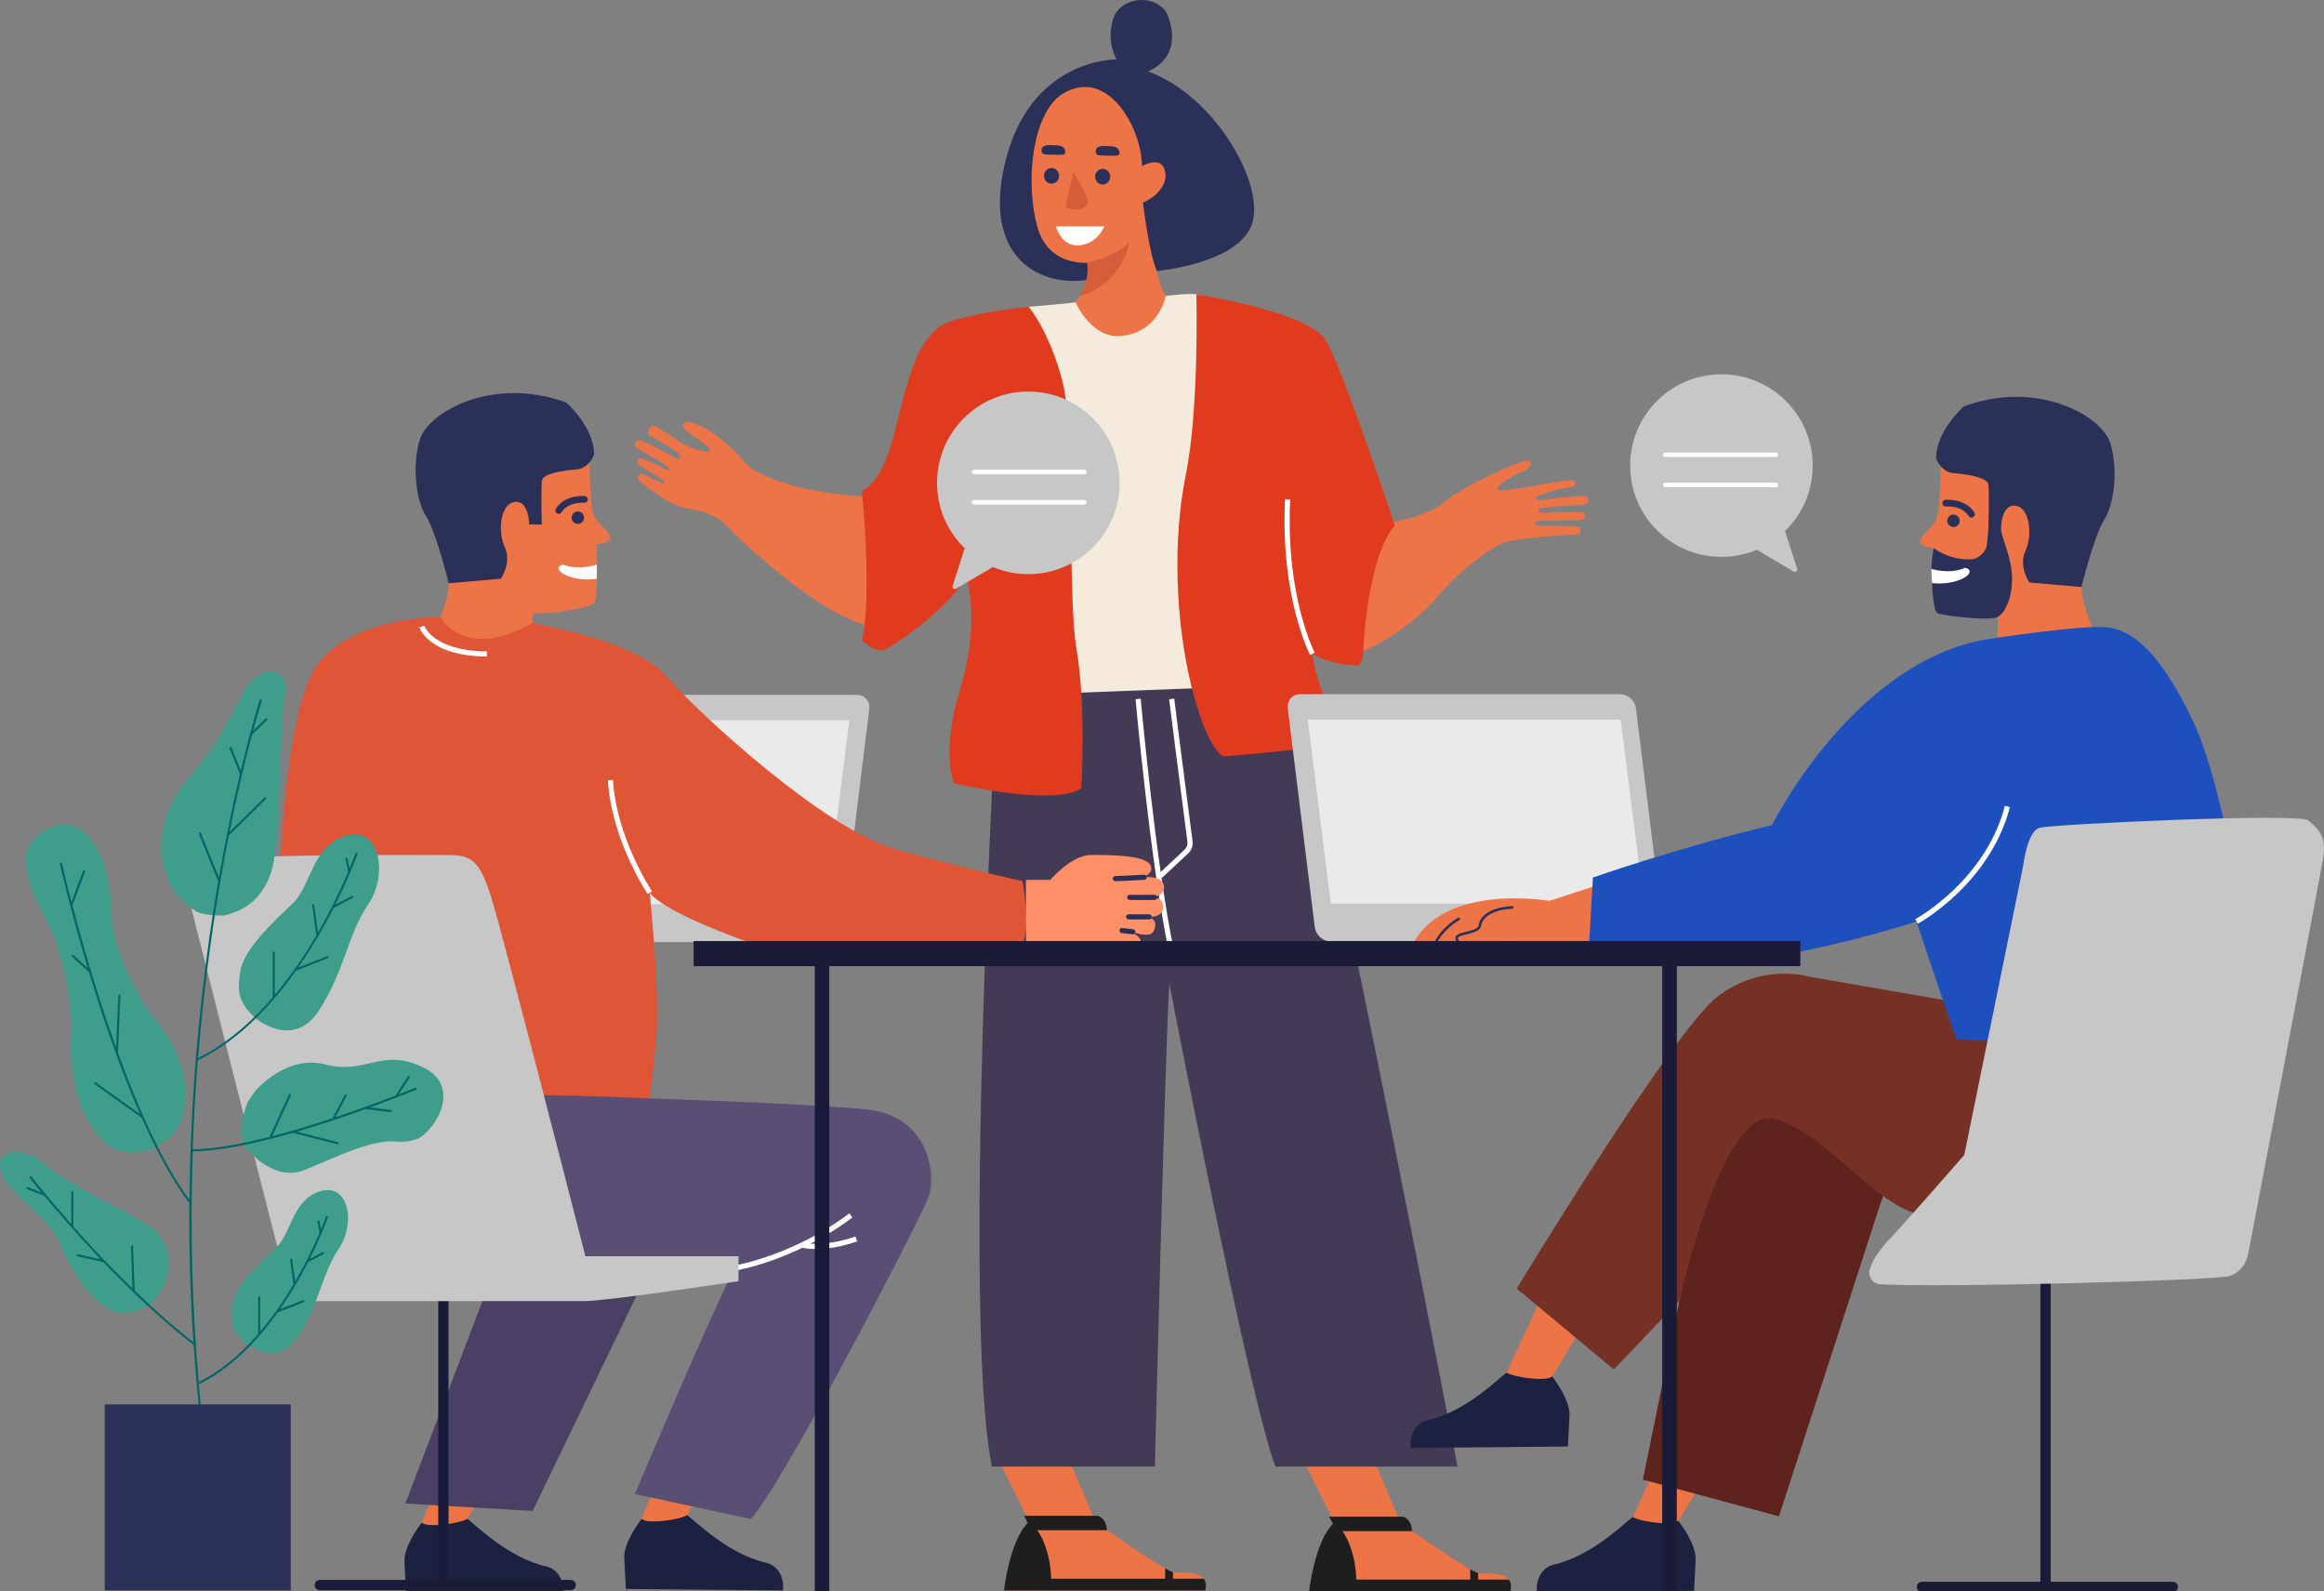 <?xml version="1.0" encoding="utf-8"?>
<!-- Generator: Adobe Illustrator 25.2.1, SVG Export Plug-In . SVG Version: 6.00 Build 0)  -->
<svg version="1.1" id="illustration" xmlns="http://www.w3.org/2000/svg" xmlns:xlink="http://www.w3.org/1999/xlink" x="0px"
	 y="0px" viewBox="0 0 4517.1 3092.2" style="enable-background:new 0 0 4517.1 3092.2;" xml:space="preserve">
<rect x="0" y="0" width="4517.1" height="3092.2" fill="#808080" stroke="none"/>
<style type="text/css">
	.st0{fill:#ED7447;}
	.st1{fill:#2B3058;}
	.st2{fill:#D35E39;}
	.st3{clip-path:url(#SVGID_2_);}
	.st4{fill:#FFFFFF;}
	.st5{fill:#1E1E1E;}
	.st6{fill:#F4EBDC;}
	.st7{fill:#433A55;}
	.st8{fill:#E03B1F;}
	.st9{fill:#C7C7C7;}
	.st10{fill:#EAEAEA;}
	.st11{fill:none;}
	.st12{fill:#1C213F;}
	.st13{fill:#5E231D;}
	.st14{fill:#753126;}
	.st15{fill:#1D50BD;}
	.st16{fill:#1A1B38;}
	.st17{fill:#E05536;}
	.st18{fill:#5A4E74;}
	.st19{fill:#4A4063;}
	.st20{fill:#FF8F67;}
	.st21{fill:#3E9D8B;}
	.st22{fill:#006666;}
</style>
<g>
	<g>
		<path class="st0" d="M2676.6,1021.6c0,0,97.3-16,129.4-44.9c32.1-28.9,154-86.6,165.7-81.3s-4.3,19.2-10.7,20.3
			c-6.4,1.1-61.3,29.9-49.2,36.3s144-24.9,148.2-17.8c4.3,7.1,2.9,11.4-17.8,14.3s-57,15.7-57,17.8c0,2.1,0.7,7.1,10,5.7
			s89.1-12.1,90.5-6.4s5,14.3-12.1,15.7c-17.1,1.4-84.1,2.9-83.4,9.3c0.7,6.4-1.4,5,7.1,5.7c8.6,0.7,78.4-2.9,80.5-0.7
			s9.3,12.8-7.8,15s-86.2-1.4-86.2,4.3c0,5.7,3.6,6.4,8.6,6.8s74.1-1.1,77.7,3.2c3.6,4.3,4.3,14.3-10,14.3s-115.5,5.7-140.4,16.4
			c-24.9,10.7-85.4,55.4-123.8,101.9s-110.7,100.5-194,126.2C2601.7,1283.6,2580.3,1142.4,2676.6,1021.6z"/>
		<g>
			<path class="st0" d="M1681.8,964.7c0,0-150.7-4.3-227.6-58.8c0,0-64.8-79.8-120.4-86.9c0,0-14.2,5.7,0,17.8
				c14.2,12.1,52,33.5,46.3,39.2s-40.4-6.4-52.6-13.5s-56.4-39.2-60.6-35.6c-4.3,3.6-12.8,14.2-2.8,19.9c10,5.7,60.5,33.5,58.4,39.9
				s-5.7,5.7-14.2,0.7s-59.8-32.8-67-32.1c-7.1,0.7-9.3,10.7-5,14.2c4.3,3.6,64.1,34.9,64.1,40.6s-4.8,3.7-5.1,2.9
				c-0.3-0.8-46.5-23.2-49.9-22.7c-3.5,0.5-9.3,6.4-5.6,11.2c3.7,4.8,52.1,30.7,51.8,34.2c-0.3,3.5-1.3,4-4.3,3.5
				c-2.9-0.5-39.6-20.2-41.8-18.8c-2.1,1.4-8.2,6.4-5.7,10.7c2.5,4.3,60.5,51.1,91,55.9s63,13.9,81.2,34.2
				c18.2,20.3,180,176.3,279.4,195.5C1691.4,1216.9,1703.2,1024.6,1681.8,964.7z"/>
			<g>
				<g>
					<g>
						<path class="st0" d="M2072.1,166.6c0,0-73.4,63.8-68.5,163.3s1.5,182.4,109.3,180.8c0,0,11.4,65.8-53.9,99.5
							c0,0,74.6,135.8,228.7-1.2c0,0-63.7-69.6-35.9-165.8c0,0,93.1-101.2,18-215.9S2072.1,166.6,2072.1,166.6z"/>
					</g>
					<g>
						<ellipse class="st1" cx="2143.2" cy="343.3" rx="14.7" ry="15.2"/>
					</g>
					<g>
						<ellipse class="st1" cx="2043.8" cy="341.7" rx="14.7" ry="15.2"/>
					</g>
					<g>
						<path class="st2" d="M2087.3,335.8c0,0,33.5,52.6,26,62s-24.2,12.7-42.3,4.9l13.4-61.3
							C2084.3,341.4,2084.8,336.8,2087.3,335.8z"/>
					</g>
					<g>
						<path class="st1" d="M2175.2,299.9c1.7-2.9,0.2-7-1.2-9.3c-3.8-6.1-12.1-6.4-20.8-6.7c-9.2-0.4-19.1-0.8-22.5,5.5
							c-1.4,2.6-1.7,6.5,0,9.3c2.1,3.4,6.1,3.4,23.7,3.8C2169.6,302.7,2173.6,302.8,2175.2,299.9z"/>
					</g>
					<g>
						<path class="st1" d="M2069.9,298.1c1.7-2.9,0.2-7-1.2-9.3c-3.8-6.1-12.1-6.4-20.8-6.7c-9.2-0.4-19.1-0.8-22.5,5.5
							c-1.4,2.6-1.7,6.5,0,9.3c2.1,3.4,6.1,3.4,23.7,3.8C2064.3,300.9,2068.2,301,2069.9,298.1z"/>
					</g>
					<g>
						<g>
							<defs>
								<path id="SVGID_1_" d="M2072.1,166.6c0,0-62.1,64.1-57.2,163.6s-9.8,182.1,98,180.5c0,0,11.4,65.8-53.9,99.5
									c0,0,73.8,134.9,229.8,0c0,0-64.9-70.8-37.1-167c0,0,93.1-101.2,18-215.9S2072.1,166.6,2072.1,166.6z"/>
							</defs>
							<clipPath id="SVGID_2_">
								<use xlink:href="#SVGID_1_"  style="overflow:visible;"/>
							</clipPath>
							<g class="st3">
								<path class="st2" d="M2113,510.7c0,0,47.4-9,82.2-39.4c0,0-15.2,88.8-110,107.9L2113,510.7z"/>
							</g>
						</g>
					</g>
					<g>
						<path class="st4" d="M2099.4,476.5c30.7-4,43.2-27.9,46.8-36.6h-93.9C2055.5,449.9,2067.9,480.6,2099.4,476.5z"/>
					</g>
					<path class="st1" d="M2230.9,138.6c0,0,66.5-21.6,41.7-100.5c-2.2-7-5-13-8.2-18.1c-30.9-35-87.8-20.1-99.6,13.5
						c-16.6,47.4,5.7,81.9,5.7,81.9s-160.8-3.1-213.3,187c-51.9,187.8,53.3,255.1,154.2,241.9c3-12.4,3.1-27,1.5-33.7
						c-10.9,0.8-74.8,1.5-95.4-66c-26.4-86.2-11.6-226.5,48.4-262.6c88.6-53.2,153.7,69.7,153.7,140.8c0,0,32.7-19.3,42.8,3.9
						c10.6,24.2-7.6,52.4-40.8,66.9c0,0,11.5,98.9,27,132.9c0,0,158.5-13.9,184.8-91.2C2459.6,358.1,2360.7,184.9,2230.9,138.6z"/>
				</g>
				<g>
					<path class="st0" d="M2529.7,2830l142.6,11.5l50.3,118.4c0,0,134.3,94.2,150.8,96.7s72.6-6.4,62.4,35.6h-391.2
						c0,0,14.4-95.5,50.1-131.1L2529.7,2830z"/>
					<path class="st5" d="M2932.7,3069.3H2873v-12.8c-2.8-0.6-8.1-3.2-15.3-7.3v20.1h-221.6c-0.2-14.7-2.8-58.7-26.8-94.2H2713h31.5
						c-1.6-26.1-18.4-28-18.4-28h-142.4l7,14c-35.6,35.6-46.2,131.1-46.2,131.1h391.2C2938.3,3081.8,2936.7,3074.5,2932.7,3069.3z"
						/>
				</g>
				<g>
					<path class="st0" d="M1936.7,2828.3l142.6,11.5l50.3,118.4c0,0,134.3,94.2,150.8,96.7s72.6-6.4,62.4,35.6h-391.2
						c0,0,14.4-95.5,50.1-131.1L1936.7,2828.3z"/>
					<path class="st5" d="M2339.6,3067.6h-59.7v-12.8c-2.8-0.6-8.1-3.2-15.3-7.3v20.1H2043c-0.2-14.7-2.8-58.7-26.8-94.2h103.7h31.5
						c-1.6-26.1-18.4-28-18.4-28h-142.4l7,14c-35.6,35.6-46.2,131.1-46.2,131.1h391.2C2345.3,3080,2343.7,3072.7,2339.6,3067.6z"/>
				</g>
				<g>
					<path class="st6" d="M1999.4,596.2c0,0,78.2-6.7,91.2-8.6c0,0,30.6,71.3,89.1,65.2c73.9-7.7,86-77.8,86-77.8s44.8-5.5,59.7-3.1
						c14.9,2.5,94.7,23.4,96.5,81.9s5.6,658.4,29.8,723.6l-437.8,22.4c0,0-1.2-676.2-14.6-745.2
						C1999.4,654.7,1986.7,616,1999.4,596.2z"/>
					<g>
						<path class="st7" d="M1937.6,1352.1c0,0-69.2,1207-9.6,1497.6h316.7c0,0,20.8-844.2,28.2-938c0,0,153.9,800.2,206,938h354
							c0,0-247-1281.5-314.1-1519.9L1937.6,1352.1z"/>
						<path class="st8" d="M1999.4,596.2c0,0-150.9,14.9-178.8,42.8c-27.9,27.9-39.1,46.6-59.6,115.5s-33.5,173.3-85.7,199.3
							c0,0,20.5,203.1,0,290.6c0,0,26.1,24.2,42.8,18.6c16.8-5.6,130.4-83.8,160.2-143.4c0,0,27.9,87.6-11.2,216.1
							c-39.1,128.5-13,186.3-13,186.3s195.6,46.6,247.8,9.3c0,0,9.3-160.2-9.3-268.3c-18.6-108.1-1.9-424.8-27.9-523.5
							C2038.5,640.9,1999.4,596.2,1999.4,596.2z"/>
						<path class="st8" d="M2325.4,572c0,0,5.6,221.7-20.5,350.2s-20,285,10.5,409.8s62.2,137.9,62.2,137.9s197.5-14.9,229.1-29.8
							c0,0-54-128.5-55.9-169.5c0,0,35.4,22.4,89.4,22.4c0,0,9.3-7.5,9.3-22.4s9.3-190,61.5-249.6c0,0-100.6-303.7-134.1-359.5
							C2543.4,605.5,2325.4,572,2325.4,572z"/>
					</g>
				</g>
				<g>
					<g>
						<path class="st4" d="M2272.3,1851.2c-35.6-168.1-64.9-489.4-65.2-492.6l10-0.9c0.3,3.2,29.5,323.9,65.1,491.4L2272.3,1851.2z"
							/>
					</g>
					<g>
						<path class="st4" d="M2258.4,1705.8l-6.8-7.3l50.9-47.5c4.2-3.9,6.2-9.6,5.5-15.2c-10.3-77.5-35.4-275-35.6-277l9.9-1.3
							c0.3,2,25.3,199.5,35.6,277c1.2,8.8-2,17.8-8.6,23.9L2258.4,1705.8z"/>
					</g>
				</g>
			</g>
			<g>
				<path class="st4" d="M2546.4,1272.9c-0.6-1.2-14.9-28.9-28.1-80.3c-12.2-47.3-25.6-124.3-20.5-222.6l10,0.5
					c-5,96.9,8.1,172.7,20.1,219.2c12.9,50.4,27.3,78.3,27.4,78.6L2546.4,1272.9z"/>
			</g>
		</g>
		<g>
			<path class="st9" d="M2527.2,1348.9h621.6c15.2,0,29.1,12.3,31,27.6l51,413h191.9c5.7,0,10.4,4.6,10.4,10.4v18.7
				c0,5.7-4.6,10.4-10.4,10.4h-210.6c-1.3,0.2-2.6,0.3-4,0.3h-621.6c-15.2,0-29.1-12.3-31-27.6l-52.5-425.2
				C2501.2,1361.2,2512,1348.9,2527.2,1348.9z"/>
			<polygon class="st10" points="3195.5,1755.8 2586.6,1755.8 2541.9,1398.4 3149.9,1398.4 			"/>
		</g>
		<g>
			<g>
				<path class="st0" d="M3011.5,1750.5c0,0-205.4-36-266.7,86.3l315.6,2.1l58.6-10.2v-113.3L3011.5,1750.5z"/>
				<g>
					<path class="st1" d="M2790.1,1834.3c-0.4,0-0.7-0.1-1.1-0.2c-1.2-0.6-1.8-2.1-1.2-3.3s14.5-29.6,46.5-47.5
						c1.2-0.7,2.7-0.2,3.4,1s0.2,2.7-1,3.4c-30.6,17.2-44.3,45-44.4,45.3C2791.9,1833.8,2791,1834.3,2790.1,1834.3z"/>
				</g>
				<g>
					<path class="st1" d="M2871.1,1840.9c-15.3,0-29.2-1.9-36.6-7.4c-3.6-2.7-5.5-6.2-5.8-10.2c-0.5-7.3,9.5-9.8,21.1-12.7
						c10.7-2.7,22.9-5.7,24-12.2c5.9-36.2,63.1-37.6,65.5-37.7l0,0c1.4,0,2.5,1.1,2.5,2.5s-1.1,2.5-2.5,2.5
						c-0.6,0-55.5,1.4-60.7,33.5c-1.6,9.8-15.5,13.2-27.7,16.2c-7.8,1.9-17.5,4.3-17.3,7.5c0.2,2.6,1.4,4.8,3.8,6.6
						c19.6,14.9,97.7-0.6,98.5-0.8c1.3-0.3,2.7,0.6,2.9,2c0.3,1.4-0.6,2.7-2,2.9C2934.9,1834.1,2900.4,1840.9,2871.1,1840.9z"/>
				</g>
			</g>
			<g>
				<g>
					<polygon class="st0" points="3399.6,2726.5 3258.5,2962 3168.5,2959 3276.5,2725.2 					"/>
				</g>
				<path class="st11" d="M3024.4,3039.2c3.5-0.9,7-2,10.7-3.1C3031.1,3037.6,3027.5,3038.7,3024.4,3039.2z"/>
				<path class="st12" d="M3024.4,3039.2c3-0.5,6.6-1.6,10.7-3.1c69.7-21.8,126-80.5,138.6-88.3c15.3,9.3,73.2,16.4,84.7,9.2
					c1.1-0.7,2.4-1.2,3.8-1.7c4.6,5.8,35.8,47,33.5,77c-0.3,3.6-0.5,7.8-0.6,12.5l-2.4,46.4l-305,2.8
					C2984.2,3076.8,2992.4,3044.2,3024.4,3039.2z"/>
			</g>
			<g>
				<g>
					<polygon class="st0" points="3154.3,2446 3013.3,2681.5 2923.2,2678.5 3031.3,2444.7 					"/>
				</g>
				<path class="st11" d="M2779.2,2758.7c3.5-0.9,7-2,10.7-3.1C2785.8,2757.1,2782.2,2758.2,2779.2,2758.7z"/>
				<path class="st12" d="M2779.2,2758.7c3-0.5,6.6-1.6,10.7-3.1c69.7-21.8,126-80.5,138.6-88.3c15.3,9.3,73.2,16.4,84.7,9.2
					c1.1-0.7,2.4-1.2,3.8-1.7c4.6,5.8,35.8,47,33.5,77c-0.3,3.6-0.5,7.8-0.6,12.5l-2.4,46.4l-305,2.8
					C2739,2796.3,2747.1,2763.7,2779.2,2758.7z"/>
			</g>
			<g>
				<g>
					<path class="st0" d="M4072.1,1232.7c-10.3-23.7-26.4-65.1-26.4-92c0,0,7.9-156.3-23.7-194.9s-178.1-56.5-250.1-44.2
						c0,0,0.4,90.7-8.7,108.3c-9,17.6-37.1,36-31,44.8s26.3,10.5,26.3,10.5l-0.9,20.2c0,0-1.3,84.3,5.5,93.9
						c6.8,9.7,98.1,22.8,120,19.3l-0.5,49.7C3912.4,1254.1,3994.6,1265.3,4072.1,1232.7z"/>
					<path class="st11" d="M3794.8,919.1c0.1,0,0.1,0,0.1,0C3794.8,919.1,3794.8,919.1,3794.8,919.1z"/>
					<path class="st11" d="M3758.7,1065.2c0,0-0.2,0.5-0.5,1.2C3758.5,1065.6,3758.7,1065.2,3758.7,1065.2z"/>
					<path class="st11" d="M3768.4,1192.5c-0.4-0.1-0.8-0.2-1.2-0.4C3767.6,1192.3,3768,1192.4,3768.4,1192.5z"/>
					<path class="st1" d="M4101.9,861.5c-15.8-52.7-140.5-124.7-284.4-72c0,0-54.9,47.1-54.2,101.7c10.7,25.6,29.9,27.8,31.4,27.9
						h0.1l0,0l0,0c28.2,2.3,68.9,8.2,70,23.1c1.8,22.8,0,84.3,0,84.3s-0.6,11.7-2.4,26.5c-0.2,1.6-0.4,3.2-0.6,4.9
						c-0.5,3.3-1.6,8.3-3.8,11.8c-4.2,6.1-13.1,16.2-26,17c-42.2,2.9-73.4-21.6-73.4-21.6s-5.3,24.9-4.3,47.4l0,0
						c0.9,20.4,2.1,44.8,3.3,50.8c2,9.8,2.4,25.7,9.5,28.8c0.4,0.1,0.8,0.3,1.2,0.4c16.3,4.3,99.6,14.8,114.9,6.1
						c15.4-8.7,29.1-40.5,27.4-79.9s-22.5-78.6-21.2-92.2c0,0,0-47.4,28.1-43.9s33.4,57.9,19.3,87.8c-14,29.8,7.5,61.4,7.5,61.4
						l101.4,8.8c0,0,24.6-100.1,43.9-129.9C4108.9,980.9,4117.7,914.2,4101.9,861.5z"/>
				</g>
				<path class="st4" d="M3753.8,1105.5c0,0,36.2,11.2,65.4-2.1c0,0,13,1.7,7.9,11.1c-5.1,9.3-34.6,22.7-72.1,18.5L3753.8,1105.5z"
					/>
				<g>
					<path class="st1" d="M3832,1005.8c-2.2,0-4.3-1.1-5.5-3c-13.4-21.2-43.7-18.7-44-18.6c-3.6,0.3-6.7-2.3-7.1-5.9
						c-0.3-3.6,2.3-6.7,5.9-7.1c1.6-0.1,38.7-3.2,56.2,24.6c1.9,3,1,7.1-2,9C3834.4,1005.5,3833.2,1005.8,3832,1005.8z"/>
				</g>
				
					<ellipse transform="matrix(0.229 -0.974 0.974 0.229 1940.852 4476.181)" class="st1" cx="3794.9" cy="1013.4" rx="12.1" ry="12.1"/>
			</g>
			<g>
				<path class="st13" d="M3332.9,2191.6l-139.7,683.5l264.5,71.3l222.9-686.5c0,0-124.8-160.5-208-151.6
					C3389.4,2117.3,3332.9,2191.6,3332.9,2191.6z"/>
				<path class="st14" d="M3960,1974.7l-445.8-77.3c0,0-89.2-26.7-175.3,38.6S2948,2503.8,2948,2503.8l188.8,157.3l127.4-133.9
					c0,0,83.6-380.2,184.7-353.5c101,26.7,196.1,172.4,288.3,187.2c92.1,14.9,518.7,73.1,607.8-13.1c89.2-86.2,26.7-267.5,0-306.1
					C4318.3,2003.1,3960,1974.7,3960,1974.7z"/>
				<path class="st15" d="M3802.5,2019.3c0,0-56.5-163.5-77.3-228.8c0,0-266,87.3-436,80.1c-169.8-7.2-202.3-3.3-202.3-3.3
					l9.2-162.1c0,0,162.5-57.3,348.2-101.9c0,0,153.1-309.1,408.6-359.6c0,0,205.1-32.7,249.6-23.8c44.5,8.9,94.9,46,159.1,179.3
					c77.3,160.5,139.8,634.6,115.9,636.3C4270.9,2043.2,3802.5,2019.3,3802.5,2019.3z"/>
			</g>
			<g>
				<path class="st4" d="M3727.6,1794.8l-4.8-8.8c0.3-0.2,34.7-19,73.1-55.5c35.4-33.6,81.6-89.4,101-164.7l9.7,2.5
					c-20.1,77.8-67.7,135.2-104,169.7C3763.2,1775.3,3729,1794,3727.6,1794.8z"/>
			</g>
		</g>
		<g>
			<g>
				<g>
					<path class="st16" d="M3975.8,3093.6c-5.5,0-10-4.5-10-10v-594.4c0-5.5,4.5-10,10-10s10,4.5,10,10v594.4
						C3985.8,3089.1,3981.3,3093.6,3975.8,3093.6z"/>
				</g>
				<g>
					<path class="st16" d="M4223.2,3093.6h-487.6c-5.5,0-10-4.5-10-10s4.5-10,10-10h487.6c5.5,0,10,4.5,10,10
						S4228.7,3093.6,4223.2,3093.6z"/>
				</g>
			</g>
			<path class="st9" d="M3633.2,2470L3633.2,2470c0.7-2.6,1.6-5.3,2.5-8l0,0l0,0c0.6-1.7,1.2-3.4,1.8-5
				c7.3-17.6,27.5-41.1,27.6-41.1c36.8-38.4,152.8-171.7,152.8-171.7l114.7-562.8c0,0,7.3-65.5,31.5-72.8
				c24.3-7.3,505.3-29.1,522.3-14.6c17,14.6,36.4,29.1,29.1,72.8s-145.6,769-145.6,769s-4.9,34-36.4,43.7
				c-28.2,8.7-565.1,23.1-681.4,15.8l0,0C3631.7,2491.2,3633.2,2470,3633.2,2470z"/>
		</g>
		<g>
			<path class="st9" d="M3469.5,1031.9c33.2-32.2,53.8-77.3,53.8-127.2c0-98-79.4-177.4-177.4-177.4s-177.4,79.4-177.4,177.4
				s79.4,177.4,177.4,177.4c24.4,0,47.6-4.9,68.8-13.8l71.7,42.2c3.7,2.2,8.1-1.4,6.7-5.4L3469.5,1031.9z"/>
			<g>
				<g>
					<path class="st4" d="M3451.5,888H3237c-2.4,0-4.4-2-4.4-4.4s2-4.4,4.4-4.4h214.5c2.4,0,4.4,2,4.4,4.4
						C3455.9,886,3454,888,3451.5,888z"/>
				</g>
				<g>
					<path class="st4" d="M3451.5,946.8H3237c-2.4,0-4.4-2-4.4-4.4s2-4.4,4.4-4.4h214.5c2.4,0,4.4,2,4.4,4.4
						S3454,946.8,3451.5,946.8z"/>
				</g>
			</g>
		</g>
		<g>
			<g>
				<polygon class="st0" points="913.6,2730.1 816.9,2965.6 901.6,2963 1036.6,2728.8 				"/>
			</g>
			<path class="st11" d="M1057.5,3042.8c-3.5-0.9-7-2-10.7-3.1C1050.9,3041.2,1054.5,3042.3,1057.5,3042.8z"/>
			<path class="st12" d="M1057.5,3042.8c-3-0.5-6.6-1.6-10.7-3.1c-69.7-21.8-126-80.5-138.6-88.3c-15.3,9.3-73.2,16.4-84.7,9.2
				c-1.1-0.7-2.4-1.2-3.8-1.7c-4.6,5.8-35.8,47-33.5,77c0.3,3.6,0.5,7.8,0.6,12.5l2.4,46.4l305,2.8
				C1097.8,3080.4,1089.6,3047.8,1057.5,3042.8z"/>
		</g>
		<g>
			<g>
				<polygon class="st0" points="1340.8,2722.9 1244.1,2958.4 1328.8,2955.8 1463.8,2721.6 				"/>
			</g>
			<path class="st11" d="M1484.8,3035.6c-3.5-0.9-7-2-10.7-3.1C1478.1,3034,1481.8,3035.1,1484.8,3035.6z"/>
			<path class="st12" d="M1484.8,3035.6c-3-0.5-6.6-1.6-10.7-3.1c-69.7-21.8-126-80.5-138.6-88.3c-15.3,9.3-73.2,16.4-84.7,9.2
				c-1.1-0.7-2.4-1.2-3.8-1.7c-4.6,5.8-35.8,47-33.5,77c0.3,3.6,0.5,7.8,0.6,12.5l2.4,46.4l305,2.8
				C1525,3073.2,1516.8,3040.6,1484.8,3035.6z"/>
		</g>
		<g>
			<path class="st0" d="M845.8,1225.4c10.3-23.7,26.4-65.1,26.4-92c0,0-7.9-156.3,23.7-194.9S1074,882,1146,894.3
				c0,0-0.4,90.7,8.7,108.3c9,17.6,37.1,36,31,44.8s-26.3,10.5-26.3,10.5l0.9,20.2c0,0,1.3,84.3-5.5,93.9
				c-6.8,9.7-98.1,22.8-120,19.3l0.5,49.7C1005.5,1246.8,923.4,1258,845.8,1225.4z"/>
			<path class="st11" d="M1123.2,911.8C1123.1,911.8,1123.1,911.8,1123.2,911.8C1123.1,911.8,1123.1,911.8,1123.2,911.8z"/>
			<path class="st1" d="M816,854.2c15.8-52.7,140.5-124.7,284.4-72c0,0,54.9,47.1,54.2,101.7c-10.7,25.6-29.9,27.8-31.4,27.9h-0.1
				l0,0l0,0c-28.2,2.3-68.9,8.2-70,23.1c-1.8,22.8,0,84.3,0,84.3h-24.6c0,0,0-47.4-28.1-43.9s-33.4,57.9-19.3,87.8
				c14,29.8-7.5,61.4-7.5,61.4l-101.4,8.8c0,0-24.6-100.1-43.9-129.9C809,973.6,800.2,906.9,816,854.2z"/>
		</g>
		<g>
			<path class="st9" d="M1665.5,1350.2h-621.6c-15.2,0-29.1,12.3-31,27.6l-51,413H770c-5.7,0-10.4,4.6-10.4,10.4v18.7
				c0,5.7,4.6,10.4,10.4,10.4h210.6c1.3,0.2,2.6,0.3,4,0.3h621.6c15.2,0,29.1-12.3,31-27.6l52.4-425.2
				C1691.5,1362.5,1680.7,1350.2,1665.5,1350.2z"/>
			<polygon class="st10" points="997.2,1757.1 1606.1,1757.1 1650.7,1399.7 1042.7,1399.7 			"/>
		</g>
		<path class="st17" d="M1034.6,1211.3c0,0,199.3,31.7,260.7,102.9c61.5,71.2,307.3,297.6,446.4,336.4
			c139.1,38.8,245.8,61.5,245.8,61.5s16.2,84.1,0,122.9h-520.8c0,0-171.4-58.2-203.8-100.3c0,0,19.4,192.1,12.9,278.2
			c-7.7,102.2-38.8,304.1-38.8,304.1H541.6v-559.6c0,0,6.5-378.4,77.6-469s236.8-89.6,236.8-89.6S898.8,1285.6,1034.6,1211.3z"/>
		<path class="st18" d="M1256.6,2134.2c0,0,307.2,9.6,428.5,21.7c121.3,12.1,135.9,128.6,118.9,172.2
			c-17,43.7-279,550.7-344.5,623.5l-225.6-48.5c0,0,143.1-339.6,194.1-439.1H581.3c0,0-36.4-213.5,0-271.7
			C617.7,2134.1,879.2,2116.8,1256.6,2134.2z"/>
		<polygon class="st19" points="1268.2,2453.3 1035.3,2936 787.9,2921.5 962.5,2463 		"/>
		<path class="st20" d="M1994.1,1709.8h47.3c0,0,41.2-48.5,78.8-48.5s108.8,0,116.6,21.2c5.9,16-17,22.2-17,22.2s40-5.3,42.6,17
			c2.2,19.1-22.2,22.1-22.2,22.1s20.8-2.5,20.4,19.5c-0.4,21.8-31.1,18.3-31.1,18.3s26,3.1,12,28.8c-7.1,13.1-43.7,0-43.7,0
			s30.3,14.6,14.6,24.3c-15.8,9.7-218.3,0-218.3,0L1994.1,1709.8L1994.1,1709.8z"/>
		<path class="st4" d="M1160.2,1097c0,0-35.8,12.4-65.5,0c0,0-12.9,2.2-7.5,11.3c5.4,9.2,35.3,21.6,72.6,16.2L1160.2,1097z"/>
		<g>
			<path class="st1" d="M1085.9,998.5c-1.2,0-2.4-0.3-3.5-1c-3-1.9-3.9-5.9-2-9c17.6-27.8,54.7-24.8,56.2-24.6
				c3.6,0.3,6.2,3.5,5.9,7.1c-0.3,3.6-3.5,6.2-7.1,5.9c-0.4,0-30.8-2.4-44.1,18.6C1090.2,997.4,1088.1,998.5,1085.9,998.5z"/>
		</g>
		<circle class="st1" cx="1123.1" cy="1005.9" r="12.1"/>
		<g>
			<path class="st4" d="M1258.9,1737.4c-0.7-1.1-17.9-26.8-36.2-67.1c-16.9-37.2-37.7-94.1-41.2-154.2l10-0.6
				c6.4,112.2,75,215.3,75.7,216.3L1258.9,1737.4z"/>
		</g>
		<g>
			<path class="st1" d="M2167.8,1712.2c-2.8,0-5-2.2-5-5s2.2-5,5-5c8.9,0,55.3-2.5,55.8-2.6c2.8-0.1,5.1,2,5.3,4.7
				c0.2,2.8-2,5.1-4.7,5.3C2222.2,1709.8,2177,1712.2,2167.8,1712.2z"/>
		</g>
		<g>
			<path class="st1" d="M2214.2,1748.9c-7.2,0-14.2,0-18.6-0.2c-2.8-0.1-4.9-2.4-4.8-5.2c0.1-2.8,2.4-4.9,5.2-4.8
				c12.7,0.4,47.9,0,48.3,0c0,0,0,0,0.1,0c2.7,0,5,2.2,5,4.9c0,2.8-2.2,5-4.9,5.1C2243.4,1748.8,2228.2,1748.9,2214.2,1748.9z"/>
		</g>
		<g>
			<path class="st1" d="M2233.6,1786.6h-39.9c-2.8,0-5-2.2-5-5s2.2-5,5-5h39.9c2.8,0,5,2.2,5,5S2236.3,1786.6,2233.6,1786.6z"/>
		</g>
		<g>
			<path class="st1" d="M2201.9,1815.5c-0.2,0-0.4,0-0.6,0l-21.1-2.4c-2.7-0.3-4.7-2.8-4.4-5.5s2.8-4.7,5.5-4.4l21.1,2.4
				c2.7,0.3,4.7,2.8,4.4,5.5C2206.6,1813.6,2204.4,1815.5,2201.9,1815.5z"/>
		</g>
		<g>
			<path class="st4" d="M946.2,1275.8c-112.8-1.2-130.2-54.6-130.9-56.9l9.6-2.9l-4.8,1.4l4.8-1.5c0,0.1,4,12.2,20.7,24.3
				c15.6,11.3,45.8,25,100.8,25.6L946.2,1275.8z"/>
		</g>
		<g>
			<path class="st4" d="M1428.8,2469l-1.6-9.9c1.1-0.2,114.4-19.1,223.6-101.4l6,8c-58.2,43.8-117,69.6-156.1,83.4
				C1458.3,2464.2,1429.9,2468.8,1428.8,2469z"/>
		</g>
		<g>
			<path class="st4" d="M1586.1,2427c-17.7,0-27.4-2.7-28.2-3l2.8-9.6c0.4,0.1,37.9,10.4,102-11.7l3.3,9.5
				C1631.5,2424,1604.5,2427,1586.1,2427z"/>
		</g>
		<g>
			<g>
				<path class="st16" d="M861.8,3090c-5.5,0-10-4.5-10-10v-594.4c0-5.5,4.5-10,10-10s10,4.5,10,10V3080
					C871.8,3085.5,867.3,3090,861.8,3090z"/>
			</g>
			<g>
				<path class="st16" d="M1109.2,3090H621.6c-5.5,0-10-4.5-10-10s4.5-10,10-10h487.6c5.5,0,10,4.5,10,10S1114.7,3090,1109.2,3090z"
					/>
			</g>
			<path class="st9" d="M371.2,1761.8c0,0-25.9-64.7,0-84.1s459.3-16.2,504.6-16.2s58.2,19.4,77.6,77.6
				c19.4,58.2,184.4,701.9,184.4,701.9h297.6v48.5c0,0-255.5,38.8-300.8,38.8c-45.3,0-533.7,0-533.7,0s-32.3-3.2-38.8-19.4
				C555.6,2492.8,371.2,1761.8,371.2,1761.8z"/>
		</g>
		<g>
			<path class="st9" d="M1875.1,1065.4c-33.2-32.2-53.8-77.3-53.8-127.2c0-98,79.4-177.4,177.4-177.4s177.4,79.4,177.4,177.4
				s-79.4,177.4-177.4,177.4c-24.4,0-47.6-4.9-68.8-13.8l-71.7,42.2c-3.7,2.2-8.1-1.4-6.7-5.4L1875.1,1065.4z"/>
			<g>
				<g>
					<path class="st4" d="M1893.1,921.6h214.5c2.4,0,4.4-2,4.4-4.4s-2-4.4-4.4-4.4h-214.5c-2.4,0-4.4,2-4.4,4.4
						S1890.7,921.6,1893.1,921.6z"/>
				</g>
				<g>
					<path class="st4" d="M1893.1,980.4h214.5c2.4,0,4.4-2,4.4-4.4s-2-4.4-4.4-4.4h-214.5c-2.4,0-4.4,2-4.4,4.4
						S1890.7,980.4,1893.1,980.4z"/>
				</g>
			</g>
		</g>
		<g>
			<g>
				<g>
					<g>
						<path class="st21" d="M358.6,1522.8c61.3-72,81.2-114.9,114.9-177.7c33.7-62.8,93.4-44.4,81.2,4.6
							c-12.3,49-4.6,189.9-21.4,315.5c-11,82.2-64,106.7-99.3,113.8c-5.2,0.1-36.7,0.5-53.1-8.3
							C289.6,1713.5,301.3,1590.1,358.6,1522.8z"/>
						<path class="st21" d="M497.3,2118.7L497.3,2118.7c29.9-32.6,81.4-64.7,134.3-50.5c79.7,21.4,111.8-35.2,194.5,7.7
							c63.9,33.1,30,108.2-10.6,135.1c-16.5,7.7-33.9,8-42.5,7.5c-48-6.9-123,31.7-181.3,55c-53.4,21.3-99.8-27-110.8-39.9
							c-20.8-28.4-7.4-71.9-0.6-89.5C484.8,2134.6,497.3,2118.7,497.3,2118.7z"/>
						<path class="st21" d="M87.8,2263.3c38.3,35.2,142.5,81.2,202.2,119.5c41.6,26.7,40.1,71.2,35.4,95.7l-0.1-0.1
							c0,0-4.2,15.4-9.3,24.7c-16,24.4-29.2,43.8-70.5,48.2c-49.9,5.3-102.6-70.5-127.1-130.2S15.8,2321.5,2,2275.6
							C-11.8,2229.6,49.5,2228.1,87.8,2263.3z"/>
						<path class="st21" d="M197.9,2214.1c0,0,41.4,52.1,116.4,7.7s47.5-167,0-223.6c-47.5-56.7-98-154.7-98-229.8
							s-36.8-197.6-122.5-157.8c-85.8,39.8-23,134.8,4.6,194.5s42.9,151.6,39.8,208.3C135.1,2070.1,145.8,2162,197.9,2214.1z"/>
						<path class="st21" d="M475.9,2608.6c0,0,61.8,53.4,103.8-12.2c42-65.5,45.7-121.1,79.1-170.6c33.4-49.4,18.5-127.3-35.8-111.3
							s-56.9,81.6-85.3,108.8s-79.6,73.3-85.3,110C447.8,2563.2,447.1,2581.9,475.9,2608.6z"/>
						<path class="st21" d="M495.4,1977.5c0,0,74.4,64.2,124.9-14.6c50.6-78.8,55-145.8,95.2-205.3s22.3-153.2-43.1-133.9
							s-68.4,98.2-102.6,130.9S474,1842.8,467.2,1887C461.6,1922.8,460.8,1945.4,495.4,1977.5z"/>
						<path class="st22" d="M51.6,2307.9c0.2-0.5,0.6-0.9,1.1-1.1c0.5-0.2,1-0.2,1.6,0l26.4,10.4c-14.7-17.8-22.9-28.4-23-28.5
							c-0.3-0.4-0.5-1-0.4-1.5s0.3-1,0.8-1.4c0.9-0.7,2.2-0.5,2.9,0.4c0.3,0.4,29.9,38.5,77.5,92.4V2317c0-1.1,0.9-2,2-2s2,0.9,2,2
							v66.2c38.6,43.6,77.3,84.2,115,120.8l-2.9-81.9c0-1.1,0.8-2.1,2-2.1c0,0,0,0,0.1,0c1.1,0,2,0.9,2,2l3.1,85.8
							c0,0.1,0,0.2,0,0.3c39.7,38.3,78,71.9,114,99.8c-5.9-88.7-8.5-179.6-7.9-270.1c-30.3-40.2-61.4-95.9-92.3-165.6l-91.8-65.8
							c-0.9-0.7-1.1-1.9-0.5-2.8c0.3-0.4,0.8-0.7,1.3-0.8s1.1,0,1.5,0.4l86.2,61.8c-28.9-65.9-57.4-143-84.8-229.3
							c-4.8-15.2-9.7-31-14.5-46.8l-33-30c-0.4-0.4-0.6-0.9-0.7-1.4c0-0.5,0.2-1.1,0.5-1.5c0.8-0.8,2-0.9,2.9-0.1l28,25.5
							c-34.3-114.6-54.1-201.8-54.3-202.7c-0.1-0.5,0-1.1,0.3-1.5c0.3-0.5,0.7-0.8,1.3-0.9c0.5-0.1,1.1,0,1.5,0.3
							c0.5,0.3,0.8,0.7,0.9,1.3c0.1,0.3,6.6,29.1,18.5,74.6l22.4-60.3c0.2-0.5,0.6-0.9,1.1-1.1c0.5-0.2,1-0.2,1.6-0.1
							c0.5,0.2,0.9,0.6,1.1,1.1c0.2,0.5,0.2,1,0.1,1.6l-24.4,65.7c11.3,43,23.4,85.9,35.9,127.6c0.4,0.4,0.5,1,0.5,1.5
							c4.7,15.7,9.5,31.3,14.3,46.3c11.1,35,22.6,69,34.2,101.2l4.2-101.8c0-0.5,0.3-1.1,0.7-1.4c0.4-0.4,0.9-0.6,1.5-0.5
							c0.5,0,1,0.3,1.4,0.7s0.6,0.9,0.5,1.5l-4.6,111.7c46.3,127.1,93,223.1,138.8,285.4c0.4-40.6,1.4-81,3-120.1
							c6.1-147.9,20.8-297.2,43.8-443.6c2.9-18.3,5.9-36.8,9.1-55.2l-37.6-92.6c-0.4-1,0.1-2.2,1.1-2.6c0.5-0.2,1.1-0.2,1.6,0
							s0.9,0.6,1.1,1.1l35.2,86.5c4.8-27.4,9.9-55,15.2-81.9c0-0.4,0-0.7,0.2-1c8-40.3,16.6-80.1,25.6-118.2l-20.3-49.7
							c-0.2-0.5-0.2-1.1,0-1.6s0.6-0.9,1.1-1.1c0.5-0.2,1.1-0.2,1.6,0s0.9,0.6,1.1,1.1l18.1,44.4c20.9-87.6,36.6-136.6,36.8-137.1
							c0.3-1.1,1.5-1.7,2.6-1.3c1.1,0.3,1.7,1.5,1.3,2.6c-0.1,0.2-6.7,21.1-16.9,58.7l24.3-23.7c0.4-0.4,0.9-0.6,1.4-0.6
							s1.1,0.2,1.4,0.6c0.8,0.8,0.8,2.1,0,2.9l-29.2,28.4c-10.7,40.2-27,105.6-43.7,189.1l67.7-66.7c0.4-0.4,0.9-0.6,1.4-0.6l0,0
							c0.5,0,1.1,0.2,1.4,0.6c0.4,0.4,0.6,0.9,0.6,1.4s-0.2,1.1-0.6,1.4l-71.9,70.9c-9.4,47.3-18,96-25.6,144.5
							c-14.7,93.9-26.2,190.6-34,287.6c50.2-24.6,99-64.3,145.1-118V1851c0-1.1,0.9-2,2-2s2,0.9,2,2v82
							c27.7-32.9,54.2-70.5,78.6-111.9c0.7-1.2,1.4-2.3,2.1-3.5l-8.1-58.4c-0.2-1.1,0.6-2.1,1.7-2.3c1.1-0.1,2.1,0.6,2.3,1.7
							l7.3,53.3c27.1-46.9,46.8-89.9,58.6-117.8l-5.2-25.6c-0.1-0.5,0-1.1,0.3-1.5s0.8-0.8,1.3-0.9c1.1-0.2,2.2,0.5,2.4,1.6l4,19.7
							c7.7-18.6,11.6-29.7,11.7-29.8c0.4-1.1,1.5-1.6,2.6-1.2c1.1,0.4,1.6,1.5,1.2,2.6c0,0.1-4.8,13.5-14.2,35.8
							c0,0.4-0.2,0.8-0.5,1.1c-8.7,20.6-18.4,41.6-28.8,62.2l32.2-17c1-0.5,2.2-0.1,2.7,0.9s0.1,2.2-0.8,2.7l-37.2,19.6
							c-9.5,18.6-19.4,36.9-29.7,54.4c-0.1,0.3-0.2,0.5-0.4,0.7c-0.7,1.2-1.4,2.5-2.2,3.7c-11.6,19.7-24,38.9-36.6,57l56-22
							c0.5-0.2,1.1-0.2,1.6,0s0.9,0.6,1.1,1.1c0.4,1-0.1,2.2-1.1,2.6l-61.7,24.3c-13.4,18.8-27.3,36.7-41.4,53.2
							c-0.2,0.6-0.6,1-1.1,1.2c-47.1,54.8-97,95.1-148.4,119.8c-4.6,57.4-7.9,115.6-9.9,172.9c37.6-0.3,87.9-8.4,149.4-24.1
							l37.7-82.5c0.2-0.5,0.6-0.9,1.1-1.1c0.5-0.2,1.1-0.2,1.6,0.1c1,0.5,1.5,1.7,1,2.7l-36.3,79.5c35.7-9.2,75.2-21,117.3-35
							l23.5-44.9c0.3-0.5,0.7-0.8,1.2-1s1.1-0.1,1.5,0.1c1,0.5,1.4,1.7,0.9,2.7l-21.5,41.2c47.6-15.9,89.6-31.6,116.5-41.9
							l24.3-37.2c0.6-0.9,1.9-1.2,2.8-0.6c0.9,0.6,1.2,1.9,0.6,2.8l-21.2,32.4c20-7.8,31.8-12.7,31.9-12.7c1-0.4,2.2,0.1,2.7,1.1
							c0.4,1-0.1,2.2-1.1,2.7c-0.4,0.1-36.8,15.2-89.4,34.3l40.9,5.2c1.1,0.1,1.9,1.2,1.8,2.3s-1.1,1.9-2.3,1.8l-48-6.1
							c-0.2,0-0.4-0.1-0.5-0.2c-47.5,17.1-92.7,31.9-134.4,44.1l80,20.5c1.1,0.3,1.7,1.4,1.5,2.5c-0.2,0.9-1,1.5-2,1.5
							c-0.2,0-0.3,0-0.5-0.1l-86.5-22.2H569c-82.3,23.6-147.7,35.8-194.3,36.1c-5.2,152-1.3,302.7,11.6,448.1
							c39.9-19.5,78.8-50.9,115.5-93.2c0-0.1,0-0.1,0-0.2V2521c0-1.1,0.9-2,2-2s2,0.9,2,2v66.4c22.7-26.8,44.4-57.6,64.5-91.4
							l0.2-0.4l-6.5-47.4c-0.2-1.1,0.6-2.1,1.7-2.3c0.5-0.1,1.1,0.1,1.5,0.4c0.4,0.3,0.7,0.8,0.8,1.3l5.8,42.3
							c21.9-37.7,37.9-72.4,47.4-94.8l-4.3-21.3c-0.1-0.5,0-1.1,0.3-1.5c0.3-0.5,0.8-0.8,1.3-0.9c0.5-0.1,1.1,0,1.5,0.3
							c0.5,0.3,0.8,0.8,0.9,1.3l3.1,15.4c6.2-15,9.5-24.3,9.5-24.4c0.4-1.1,1.5-1.6,2.6-1.2c0.5,0.2,0.9,0.5,1.2,1
							c0.2,0.5,0.3,1,0.1,1.6c-0.1,0.3-12.3,34.8-35.5,80.9l24.9-13.1c1-0.5,2.2-0.1,2.7,0.9s0.1,2.2-0.9,2.7l-30,15.8
							c-8,15.6-16.4,30.9-25,45.4c-9.4,15.9-19.4,31.4-29.7,46.1l44.8-17.6c0.5-0.2,1.1-0.2,1.6,0s0.9,0.6,1.1,1.1s0.2,1.1,0,1.6
							s-0.6,0.9-1.1,1.1l-50.3,19.8c-0.1,0-0.2,0.1-0.3,0.1c-47.5,66.5-99.1,113.4-153.3,139.5c2,22.4,4.2,44.5,6.6,65.8
							c0.1,1.1-0.7,2.1-1.8,2.2c-0.1,0-0.1,0-0.2,0c-1,0-1.9-0.8-2-1.8c-5.1-46.3-9.3-94.3-12.6-142.6
							c-54.4-41.9-113.4-96-175.4-160.9c-0.1,0-0.2,0-0.3,0l-50-11.2c-0.5-0.1-1-0.4-1.3-0.9s-0.4-1-0.3-1.5c0.1-0.5,0.4-1,0.9-1.3
							s1-0.4,1.5-0.3l44.4,10c-46.8-49.3-85.4-94.3-109.5-123.4l-33.2-13.1c-0.5-0.2-0.9-0.6-1.1-1.1
							C51.4,2309,51.4,2308.4,51.6,2307.9z"/>
					</g>
				</g>
			</g>
			<rect x="203.6" y="2728.9" class="st1" width="361.5" height="361.5"/>
		</g>
		<polygon class="st16" points="1348.2,1828.6 1348.2,1877.4 1583.6,1877.4 1583.6,3094.5 1611.9,3094.5 1611.9,1877.4 
			3230.8,1877.4 3230.8,3094.5 3259.2,3094.5 3259.2,1877.4 3499.3,1877.4 3499.3,1828.6 		"/>
	</g>
</g>
</svg>
